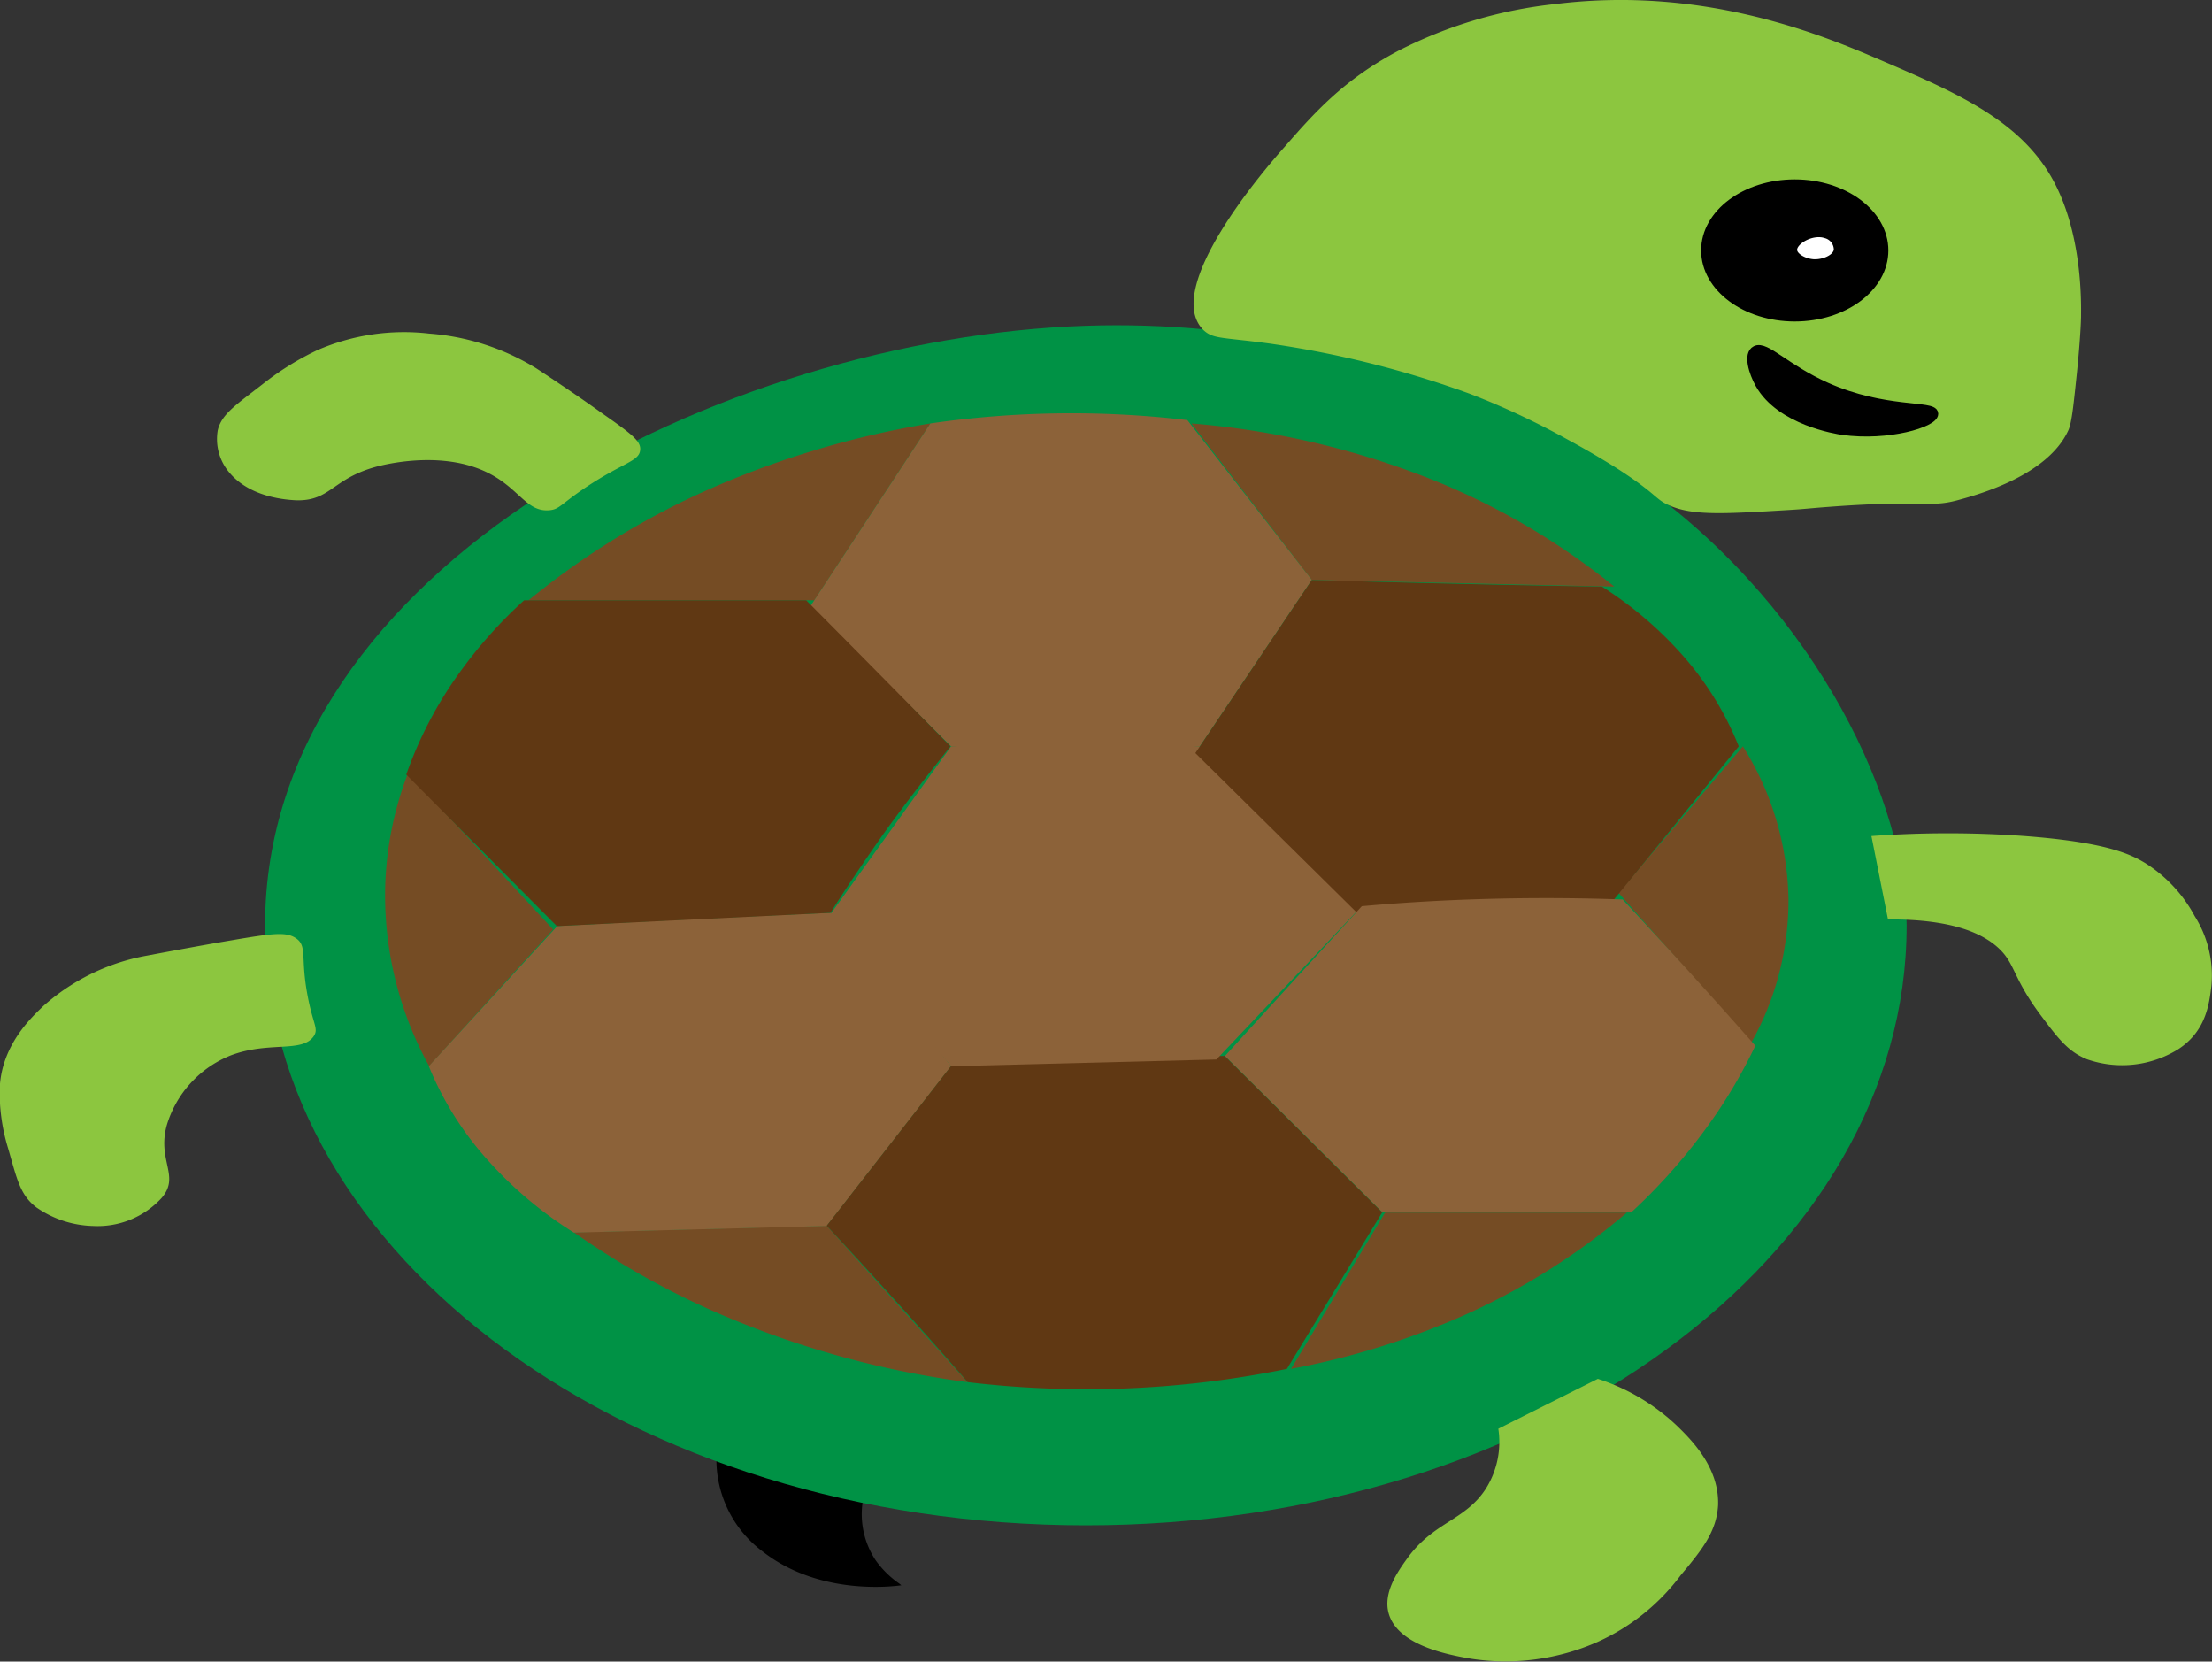 <svg xmlns="http://www.w3.org/2000/svg" viewBox="0 0 246.93 185.45"><rect x="0" y="0" width="246.93" height="185.45" fill="#333333" stroke="none"/><defs><style>.cls-1{fill:#009245;}.cls-2{fill:none;}.cls-3{fill:#8cc63f;}.cls-4,.cls-8{stroke:#000;stroke-miterlimit:10;}.cls-5{fill:#754c24;}.cls-6{fill:#8c6239;}.cls-7{fill:#603813;}.cls-8{fill:#fff;}</style></defs><g id="Warstwa_2" data-name="Warstwa 2"><g id="Warstwa_1-2" data-name="Warstwa 1"><path d="M96.92,165.41a9.3,9.3,0,0,0,.81,8.7,10.63,10.63,0,0,0,2.66,2.63l.23.19c-.78.11-9.11,1.22-15.47-3.76a12.83,12.83,0,0,1-4.89-13,32,32,0,0,0,6.94,3.34A36.37,36.37,0,0,0,96.92,165.41Z"/><path class="cls-1" d="M29.59,103.3c0,37,41,66.94,91.62,66.94s91.63-30,91.63-66.94c0-13.39-9.61-34.75-29.26-49l-1-.69s-24.77-18.47-61.4-17.25C80.94,37.7,29.59,63.09,29.59,103.3Z"/><path class="cls-2" d="M43,98.66c-1.15,30,32.86,55.25,76,56.32s79-22.42,80.15-52.46-32.86-55.25-76-56.32c-39.27-1-75.61,24.09-79.76,48.31A28.19,28.19,0,0,0,43,98.66Z"/><path class="cls-3" d="M59.9,41.13a26.57,26.57,0,0,0-12-3.9,24.28,24.28,0,0,0-12.5,1.86,31.76,31.76,0,0,0-6,3.72c-3,2.34-4.66,3.39-5.09,5.2a5.76,5.76,0,0,0,1.38,4.83c2.37,2.74,6.43,2.95,7.41,3,3.77.08,4-2.38,8.79-3.72.65-.18,6.85-1.85,12,.38,4,1.73,4.75,4.66,7.41,4.45,1.17-.09,1.28-.68,4.16-2.6,4.09-2.72,5.85-2.85,6-4.08.13-1-.84-1.76-4.17-4.09C65.32,44.76,62.83,43.06,59.9,41.13Z"/><path class="cls-3" d="M16,106.73a23.7,23.7,0,0,0-11.21,5.59c-1,1-4.79,4.28-4.83,9.48a21.46,21.46,0,0,0,.93,6.32c1,3.44,1.32,5.22,3.16,6.63a11.58,11.58,0,0,0,6.35,2.08A9.69,9.69,0,0,0,18,133.75c2.19-2.46-.49-4.17.62-8.17a12.14,12.14,0,0,1,7.14-7.79c4.25-1.61,8-.25,9.27-2.15.55-.84-.07-1.28-.67-4.4-.86-4.42,0-5.67-1.36-6.55-1.05-.69-2.5-.54-7,.23C23.25,105.38,19.89,106,16,106.73Z"/><path class="cls-3" d="M167.26,159.46a9.79,9.79,0,0,1-1.39,6.69c-2.32,3.59-5.83,3.68-8.79,7.8-1.07,1.49-3,4.16-1.85,6.69,1.41,3.13,6.61,4.07,8.79,4.46a25.39,25.39,0,0,0,14.35-1.86,23.72,23.72,0,0,0,9.25-7.43c2.36-2.82,4-4.85,4.17-7.8.16-4.23-3-7.34-4.63-8.92a23.15,23.15,0,0,0-8.79-5.2"/><path class="cls-3" d="M210.76,102.62c7.4-.05,10.78,1.67,12.49,3.34s1.49,3.27,4.63,7.44c2,2.69,3.08,4,5.09,4.82a11.9,11.9,0,0,0,10.18-1.11c3.09-2,3.46-5,3.71-7.06a12.41,12.41,0,0,0-1.86-7.8,15.78,15.78,0,0,0-5.55-5.94c-1.66-1-4.39-2.31-13.42-3a119,119,0,0,0-17.12,0"/><path class="cls-3" d="M180.22,52.09c5.15,3.28,4.42,3.67,6.48,4.46,2.58,1,6,.79,13,.37,2-.12,2-.17,4.72-.37,10.5-.78,10.93.15,14.18-.74,2.24-.61,10-2.74,12.3-7.8.37-.85.56-2.67.94-6.32.24-2.31.44-4.89.47-6.31,0-1.16.26-9.4-3.31-15.61-3.69-6.45-10.78-9.5-18.91-13C203.9,4.12,190.49-1.65,173.63.45a50,50,0,0,0-17.5,5.2c-6.18,3.26-9.46,7-12.76,10.78-2,2.23-13.77,15.82-9,20.43,1.08,1,2.13.77,7.41,1.49A111.83,111.83,0,0,1,164,43.92a87.51,87.51,0,0,1,11.11,5.2C176.29,49.76,178,50.71,180.22,52.09Z"/><ellipse class="cls-4" cx="200.35" cy="27.95" rx="9.95" ry="7.43"/><path class="cls-4" d="M196,39.09c1.08-.57,3.33,2.06,7.87,4.09,6.48,2.89,12,2,12,3s-5.09,2.57-10.18,1.86c-.6-.09-6.93-1.06-9.26-5.2C195.7,41.54,195.11,39.53,196,39.09Z"/><path class="cls-2" d="M102.94,47.64l14.34-1.49,15.27.74"/><line class="cls-2" x1="46.02" y1="86.27" x2="62.67" y2="104.11"/><line class="cls-2" x1="47.87" y1="118.97" x2="62.67" y2="104.11"/><path class="cls-2" d="M45.79,86.28a40.78,40.78,0,0,0-2.55,15.6A41.59,41.59,0,0,0,47.65,119"/><path class="cls-5" d="M90.9,67H59A88.26,88.26,0,0,1,79.8,54.32a102.86,102.86,0,0,1,24.06-7.06Z"/><path class="cls-5" d="M92.29,136.8l-28.23.74a91.4,91.4,0,0,0,17.59,9.66A104.44,104.44,0,0,0,108,154.26Z"/><path class="cls-5" d="M154.62,135.34l-10.5,17.44a87.23,87.23,0,0,0,17-5,75.4,75.4,0,0,0,20.49-12.44Z"/><path class="cls-5" d="M61.75,103.74,45.55,86.27A38.34,38.34,0,0,0,43,99a39.52,39.52,0,0,0,4.91,20Q54.8,111.35,61.75,103.74Z"/><path class="cls-2" d="M182.35,135.73a91.37,91.37,0,0,1-16.94,10,103.65,103.65,0,0,1-21.93,7.1l11.28-17.51Z"/><path class="cls-5" d="M180.68,99.65,194.56,83.3a33,33,0,0,1,5.09,17.09,32.53,32.53,0,0,1-4.16,16Z"/><path class="cls-5" d="M146.44,64.73,133,47.26a92.74,92.74,0,0,1,24.07,5.21,79,79,0,0,1,23.14,13Z"/><path class="cls-2" d="M133.94,83.3c-4.49-.24-9.28-.38-14.35-.37-4.71,0-9.2.15-13.42.37q-6.7,9.28-13.42,18.58,6.72,8.53,13.42,17.09l31.47-1.49L152,101.14Z"/><path class="cls-6" d="M92.75,101.88q-8,.34-16.19.74-7.22.36-14.35.74L47.87,119a35.94,35.94,0,0,0,5.55,9.29,44.26,44.26,0,0,0,10.64,9.28l28.23-.74L106.17,119Q99.47,110.42,92.75,101.88Z"/><path class="cls-7" d="M136.72,117.85q-7.25.11-14.81.37-8.07.3-15.74.75L92.29,136.8q3.24,3.48,6.48,7.06,4.76,5.23,9.26,10.4a111.57,111.57,0,0,0,35.63-1.48l10.64-17.47Z"/><path class="cls-6" d="M132.55,46.89a109.87,109.87,0,0,0-28.69.37Q97.16,57.49,90.44,67.7l15.73,15.6h27.77l12.5-18.57Z"/><path class="cls-6" d="M133.94,83.3c-4.49-.24-9.28-.38-14.35-.37-4.71,0-9.2.15-13.42.37L92.29,102.62,106.17,119l29.62-.75L152,101.14Z"/><path class="cls-7" d="M178.83,65.47q-9.2-.15-18.51-.37-7-.16-13.88-.37l-13,19.32,18.05,17.83,28.69-1.49L194.1,83.3a34.83,34.83,0,0,0-6.48-10.4A42.43,42.43,0,0,0,178.83,65.47Z"/><path class="cls-6" d="M181.14,100.39c-5.29-.19-11-.22-17.12,0-4.22.15-8.23.41-12,.75l-15.27,16.71,17.58,17.46h27.77A63.84,63.84,0,0,0,190.4,126a57.36,57.36,0,0,0,5.55-9.29q-4.08-4.62-8.33-9.29Q184.38,103.88,181.14,100.39Z"/><path class="cls-7" d="M58.51,67a51,51,0,0,0-7.16,8,44.75,44.75,0,0,0-6,11.45l16.81,16.91,30.54-1.48q2.75-4.32,6-8.92c2.46-3.43,5-6.65,7.4-9.66Q98.09,75.13,90,67Z"/><path class="cls-2" d="M132.55,46.89a101.61,101.61,0,0,1,25,6,87.8,87.8,0,0,1,21.75,11.89"/><path class="cls-8" d="M203.82,26.09c-1.58-.52-3.8.75-3.7,1.86.06.75,1.21,1.41,2.31,1.48s2.59-.49,2.78-1.48A1.84,1.84,0,0,0,203.82,26.09Z"/></g></g></svg>